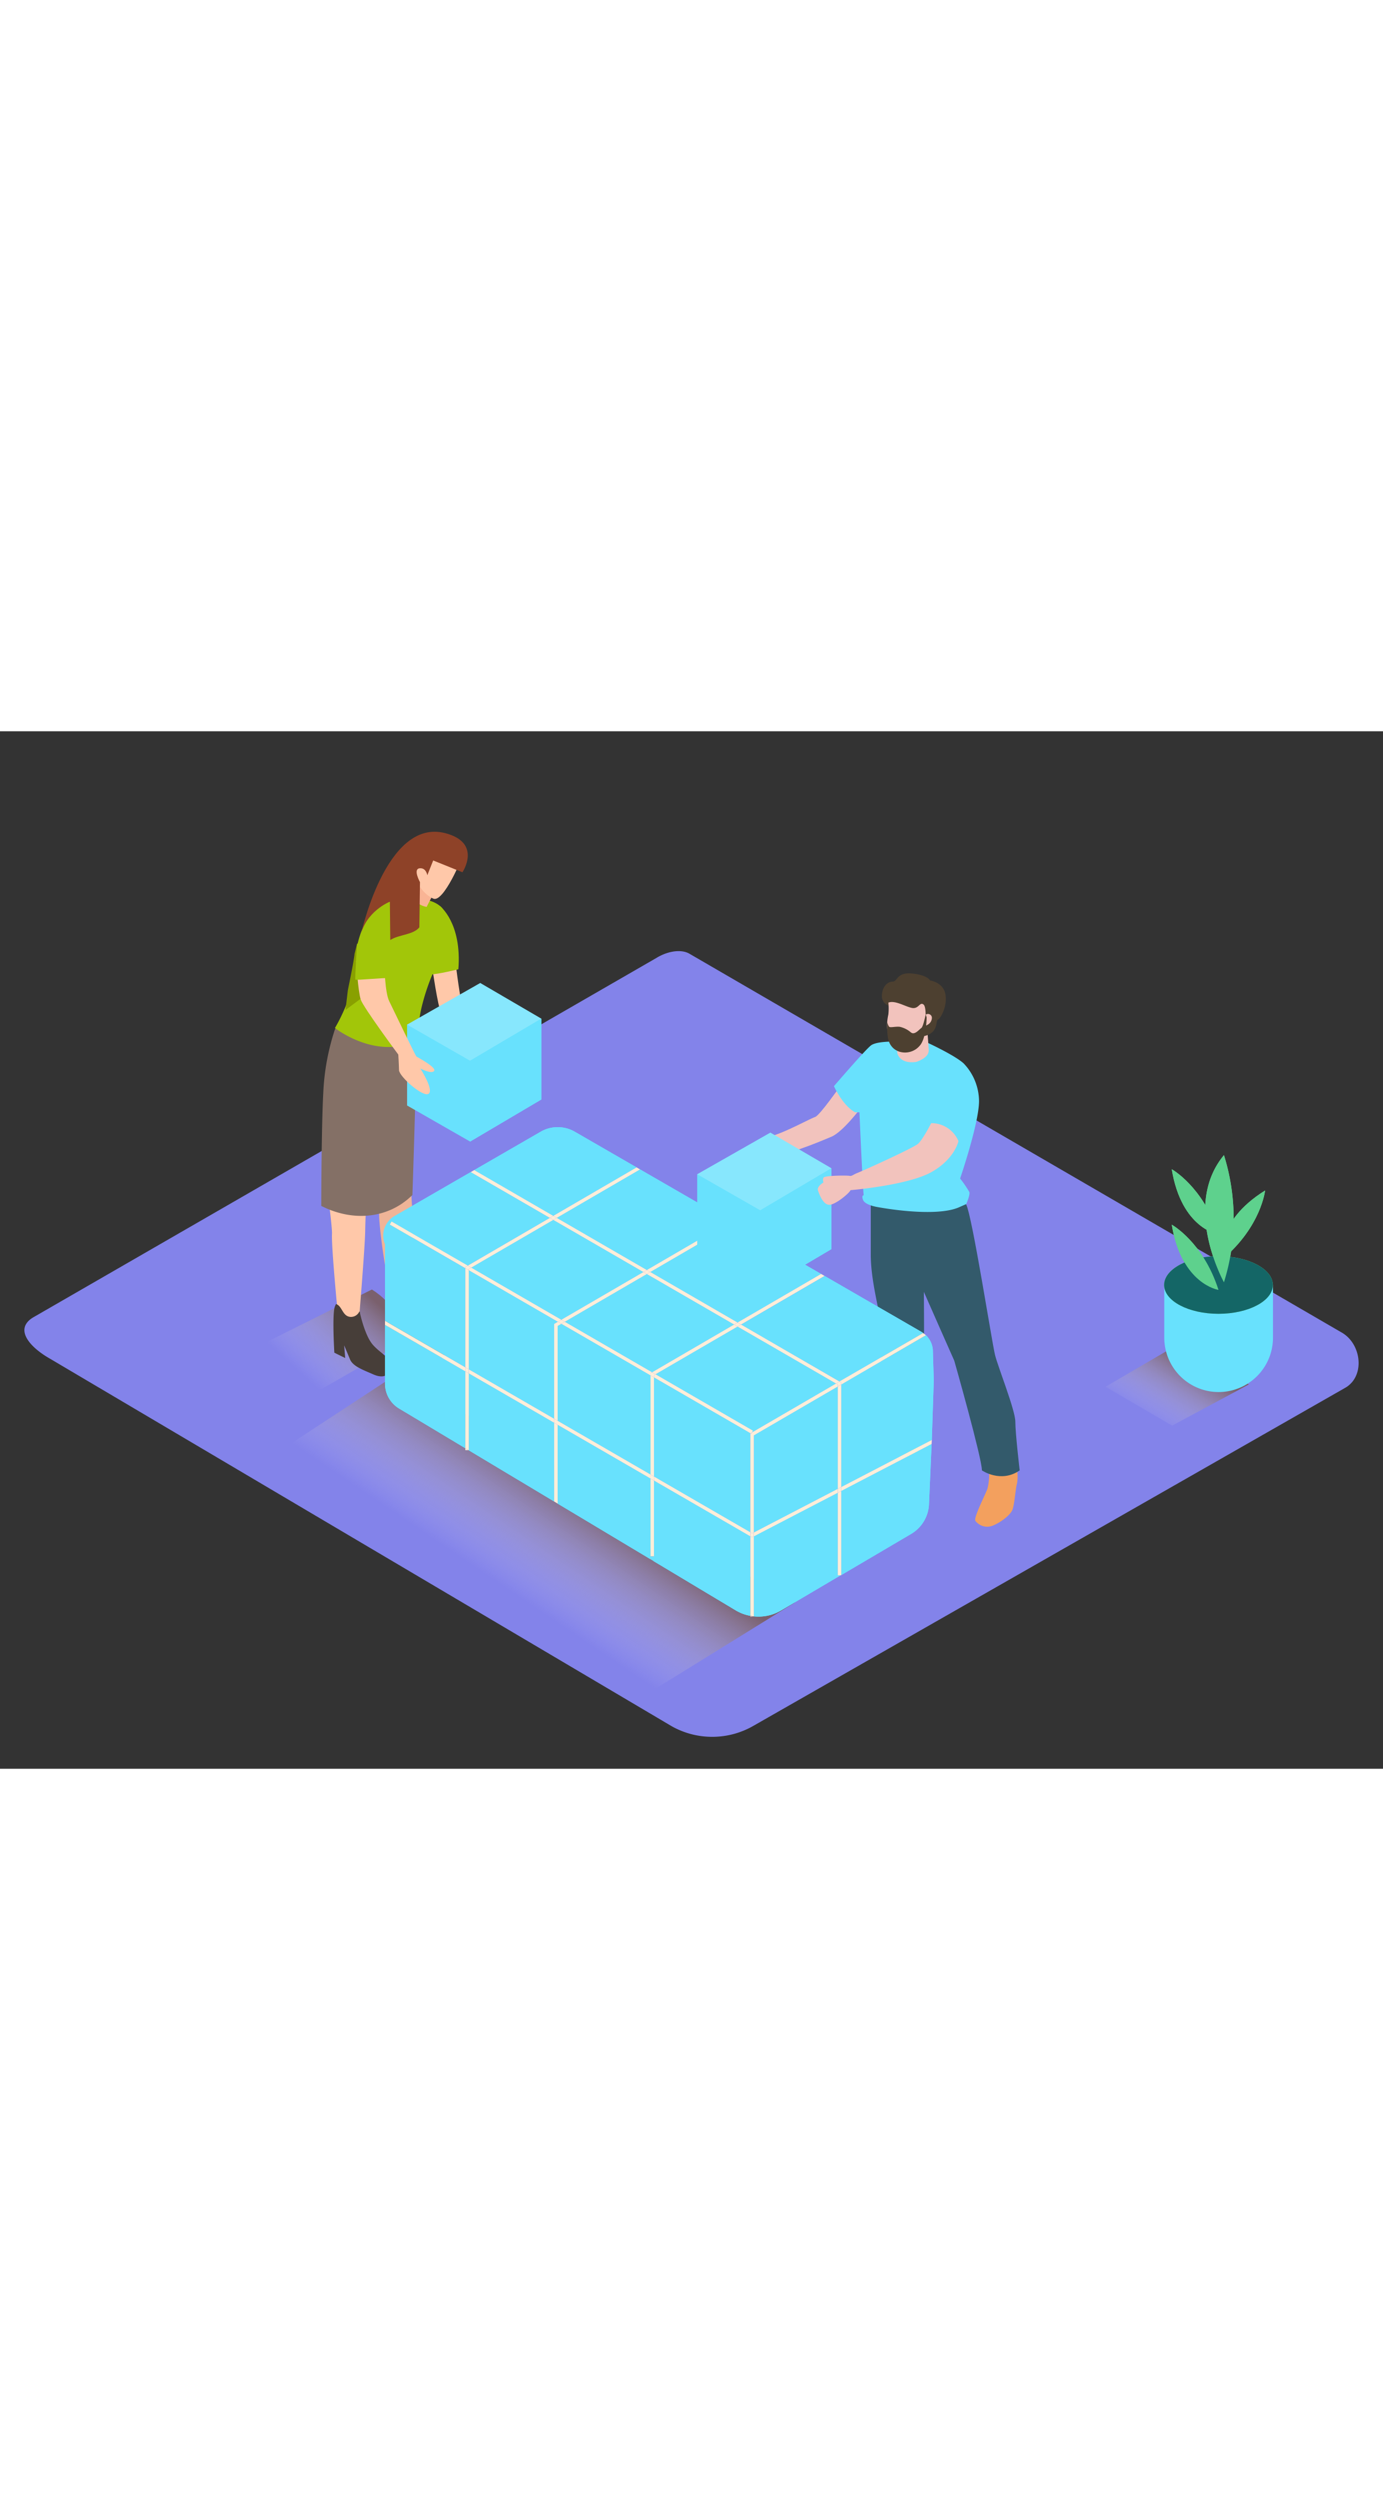 <svg xmlns="http://www.w3.org/2000/svg" xmlns:xlink="http://www.w3.org/1999/xlink" viewBox="0 0 400 300" data-imageid="team-building-isometric" imageName="Team building" class="illustrations_image" style="width: 166px;"><rect x="0" y="0" width="400" height="300" fill="#333333" stroke="none"/><defs><linearGradient id="linear-gradient" x1="143.62" y1="246.1" x2="163.09" y2="217.3" gradientUnits="userSpaceOnUse"><stop offset="0" stop-color="#fff" stop-opacity="0"/><stop offset="0.99" stop-color="#754c24"/></linearGradient><linearGradient id="linear-gradient-2" x1="333.55" y1="200.41" x2="344.81" y2="182.22" xlink:href="#linear-gradient"/><linearGradient id="linear-gradient-3" x1="87.28" y1="186.1" x2="107.73" y2="163.65" xlink:href="#linear-gradient"/></defs><title>PP</title><g style="isolation:isolate"><g id="Layer_2" data-name="Layer 2"><path d="M131.79,67.12s1.38,11.81,2.49,14.52,4.83,14.51,4.83,14.51,2.68,3.78,1.65,4.28-2.65-2.91-2.65-2.91l-5-1.35s-4.46-11.83-5.5-14.42-2.57-13.23-2.57-13.23" fill="#ffc8a9"/><path d="M194.28,287.7,14.56,181.48C8.84,178.27,3.93,173,9.51,169.53l180.37-104c2.71-1.68,6.82-2.78,9.57-1.18L388.11,173.89c5.72,3.32,6.75,12.6,1,15.93L218,287.53A23.9,23.9,0,0,1,194.28,287.7Z" fill="#8383ea"/><path d="M114.73,185.92,78,210l107.92,69.12,43.92-27.16C223.4,247.78,121.19,190,114.73,185.92Z" opacity="0.63" fill="url(#linear-gradient)" style="mix-blend-mode:multiply"/><path d="M342,176.54l-22.26,13L339,200.78l22.19-11.91C354.84,184.74,348.45,180.58,342,176.54Z" opacity="0.63" fill="url(#linear-gradient-2)" style="mix-blend-mode:multiply"/><path d="M242.7,103.16c.33-.7-5.51,7.83-6.91,8.35-2.52.93-11.57,6.19-15.91,6.16.32,1.49,3.68,3,4,4.49,2.51,1,12.59-3.24,16.59-4.92,3.46-1.46,8.88-8.82,8.88-8.82Z" fill="#f2c3bd"/><path d="M351,165.69c-5.11-.44-10.49-2-14.26-5.48v15.14a15.72,15.72,0,0,0,15.72,15.72h0a15.72,15.72,0,0,0,15.72-15.72V160C362.78,162.14,356.69,166.19,351,165.69Z" fill="#68e1fd" class="target-color"/><ellipse cx="352.42" cy="160.11" rx="15.72" ry="8.33" fill="#5ed18d"/><path d="M352.42,161.53s-10.69-1.57-13.52-18.86C338.91,142.67,348,147.7,352.42,161.53Z" fill="#5ed18d"/><path d="M354,159.33s-12.26-22,0-36.77A61.64,61.64,0,0,1,354,159.33Z" fill="#5ed18d"/><path d="M352.42,145.5s-10.69-1.57-13.52-18.86C338.91,126.64,348,131.67,352.42,145.5Z" fill="#5ed18d"/><path d="M353.72,152.54S351,142.08,365.9,132.79C365.9,132.79,364.78,143.14,353.72,152.54Z" fill="#5ed18d"/><ellipse cx="352.42" cy="160.11" rx="15.72" ry="8.33" fill="#146666"/><path d="M352.42,161.53s-10.69-1.57-13.52-18.86C338.91,142.67,348,147.7,352.42,161.53Z" fill="#5ed18d"/><path d="M354,159.33s-12.26-22,0-36.77A61.64,61.64,0,0,1,354,159.33Z" fill="#5ed18d"/><path d="M352.42,145.5s-10.69-1.57-13.52-18.86C338.91,126.64,348,131.67,352.42,145.5Z" fill="#5ed18d"/><path d="M353.72,152.54S351,142.08,365.9,132.79C365.9,132.79,364.78,143.14,353.72,152.54Z" fill="#5ed18d"/><path d="M256.06,201.56a32.23,32.23,0,0,1-2.87,3.33,55.81,55.81,0,0,1-6.72,3.82c-.89.36-2.13.8-2.13,2.22s1.87,2.75,4.53,2.58,7.46-1.6,8.62-2.84,1.69-1.33,1.69-1.33,4.62,1,6-.09c1-.82.26-5.3-.15-7.29A11.59,11.59,0,0,1,256.06,201.56Z" fill="#f3a05e"/><path d="M286.1,214.11a18.45,18.45,0,0,1-.5,4.9c-.58,1.66-4.07,8.39-3.49,9.3a4.3,4.3,0,0,0,4.73,1.49c2.16-.75,5.48-3.07,6.06-4.9s.83-6.06,1.25-7.39a12,12,0,0,0,0-4Z" fill="#f3a05e"/><path d="M261.87,141c0,.65,3,15.76,5.11,20.59S276,182,276,182s8,28.15,8,31.72c0,0,5.46,3.78,10.92,0,0,0-1.26-10.71-1.26-14.07s-5-15.76-5.88-19.33-6.6-40.17-8.34-43.51S261.59,133.22,261.87,141Z" fill="#335a6b"/><path d="M251.85,133.22v18.07c0,8.82,3.36,18.91,3.15,22.48s0,28.36,0,28.36a10.17,10.17,0,0,0,10.31,0s1.65-17.44,1.86-20.59,0-22.69,0-26.26-1.61-17.67-5.32-20.7S251.85,133.22,251.85,133.22Z" fill="#335a6b"/><path d="M258.45,89.73s-4.89-.09-6.49,1.07-10.76,11.82-10.76,11.82,2.49,5.6,6.13,7.56h1.24s1,22.85,1.24,24c0,0-.73-.07-.19,1.35s3.91,2,3.91,2,16.82,3.27,23.94.07l2-.89s1.16-2.67.89-3.47a31.94,31.94,0,0,0-2.67-3.91s5.47-16,5.47-22.41a15.9,15.9,0,0,0-4.41-10.84c-2.67-2.49-11.29-6.4-11.29-6.4Z" fill="#68e1fd" class="target-color"/><path d="M259.38,89.7l.14,3.31s.51,3.28,5.45,2.61c0,0,3.82-1.12,3.64-3.47,0-.63-.5-6.85-.5-6.85" fill="#f2c3bd"/><path d="M257.8,79.47a2.84,2.84,0,0,1-2.73-3c.06-2.73,1.71-4.09,3.13-4.09s1.14-2.79,5.63-2.33,5.17,2,5.17,2,3.81.51,4.44,4-1.42,7-2.1,7.28-.17,2.22-1.59,3.58a5.09,5.09,0,0,1-3.35,1.31" fill="#4d4030"/><path d="M256.94,78.46a16.43,16.43,0,0,1,0,3.4c-.22,1.13-1.66,6.91,3.2,10.42,0,0,4.86.72,7.29-5,0,0,.84-7.3-.3-8.24s-1.39,1.41-3.46.94S258.83,77.72,256.94,78.46Z" fill="#f2c3bd"/><path d="M267.82,81.9a3.62,3.62,0,0,0-1.43,2.21.6.6,0,0,0-.31,1.09c.67.46,1.71,0,2.31-.4a2.28,2.28,0,0,0,1.13-2.08A1.13,1.13,0,0,0,267.82,81.9Z" fill="#f2c3bd"/><path d="M267.74,81.86s-.71,3.54-1.25,3.92-1.65,1.76-2.6,1.52a1.57,1.57,0,0,1-.46-.24,7.32,7.32,0,0,0-3.23-1.61c-1.43-.12-2.73.35-3.09-.06a4,4,0,0,1-.53-1.47s-.08,4,.39,5.34a4.71,4.71,0,0,0,3.77,3.54,5.57,5.57,0,0,0,5.59-2.29C268,88,268,82.74,268,82.74Z" fill="#4d4030"/><path d="M107.56,161.42,69.72,180.29l18.62,12.6,32.74-18.81C114.68,169.95,114,165.46,107.56,161.42Z" opacity="0.63" fill="url(#linear-gradient-3)" style="mix-blend-mode:multiply"/><path d="M118.22,117.61s.64,15.58,1,20.36.17,26.95.17,26.95a8.64,8.64,0,0,1-4.45.58c-2.7-.29-5.31-22.38-5.28-25.38s-4.13-19.29-4.15-25.93,3.26-14.51,8.32-13.64S118.22,117.61,118.22,117.61Z" fill="#efb497"/><path d="M106.41,124.16s-.72,15.58-.79,20.37-1.8,25.64-1.8,25.64a14.11,14.11,0,0,1-5.9.49s-2.1-21.13-1.9-25.3c.14-3-2.54-19.1-2-25.71s4.52-14.17,9.48-12.86S106.41,124.16,106.41,124.16Z" fill="#ffc8a9"/><path d="M123.32,172.6c-2.23-2.73-3.56-9-3.56-9s.09-.12-.17-.43A2.66,2.66,0,0,1,117,164.7c-2.34-.18-2.33-3.12-4.16-3.73-.1.19-.19.4-.3.64-.89,2-.19,13.44-.19,13.44l3.14,1.54-.3-3.66s.83,1.94,1.67,4,3.71,3.05,6.73,4.38,4.61.3,5.32-2S125.55,175.32,123.32,172.6Z" fill="#473e39"/><path d="M119.28,134.1c.75-21.88,1.25-43.3,1.25-43.3S102,81.63,96.89,86.14a67.94,67.94,0,0,0-3.4,18.61c-.31,5.42-.54,18.45-.57,32.5C101.78,141.76,112.08,141.17,119.28,134.1Z" fill="#847066"/><path d="M121.87,80.09a63.68,63.68,0,0,1,3.21-9.84c2.22-5.75,3.8-11.44,3.43-17.51a3.5,3.5,0,0,0-.74-1.73c-3.18-3.37-10.14-2.59-10.14-2.59a19.43,19.43,0,0,0-2.88,0,.54.54,0,0,1-.48.55c-8,.9-10.53,9.52-11.59,16.32-.72,4.62-.87,9.39-2.54,13.81a50.48,50.48,0,0,1-3.27,6.72c2.3,1.7,12.7,8.62,23.32,3.8C120.78,86.48,121.2,83.26,121.87,80.09Z" fill="#a2c609"/><path d="M127.24,50.53s6.39,4.87,5.33,18.29c0,0-6.08,1.51-8.2,1.5" fill="#a2c609"/><path d="M106.08,73.73l-2.81-12.28-.75,3a.55.55,0,0,1,0,.16c-.42,3.31-1.81,9.54-1.94,10.51l-.65,5.47,5.8-4.3Z" fill="#89a000"/><path d="M127.12,44.3l0,.06a1.44,1.44,0,0,0-.61.59c-1.09,1.92-2.12,3.88-3.12,5.84a6.27,6.27,0,0,1-2.27-.89,8.33,8.33,0,0,1-2.89-2.9l1.28-6.23Z" fill="#f9b495"/><path d="M133.67,36c.17.4-5.37,13.57-8.31,12.41s-7.11-6.37-5.59-11.69S131.32,30.35,133.67,36Z" fill="#ffc8a9"/><path d="M128.85,29.48c-17.41-4.62-24.64,30-24.64,30,1.41-7.37,8.55-10.21,8.55-10.21l.12,11.09c2.62-1.65,6.56-1.43,8.41-3.66l.18-13.07s-2.08-3.74-.15-4,2.27,2,2.27,2l1.7-4.27,8.46,3.41S139.49,32.3,128.85,29.48Z" fill="#8e4228"/><path d="M107.67,177.19c-2.23-2.73-3.56-9-3.56-9s.09-.12-.17-.43a2.66,2.66,0,0,1-2.59,1.58c-2.34-.18-2.33-3.12-4.16-3.73-.1.19-.19.4-.3.64-.89,2-.19,13.44-.19,13.44l3.14,1.54-.3-3.66s.83,1.94,1.67,4,3.71,3.05,6.73,4.38,4.61.3,5.32-2S109.9,179.92,107.67,177.19Z" fill="#473e39"/><polygon points="218.03 231.68 242.31 219.06 242.31 189.47 218.03 203.6 218.03 231.68" fill="#68e1fd" class="target-color"/><polygon points="189.59 185.93 217.78 202.24 217.48 202.76 241.81 188.61 213.32 172.13 189.59 185.93" fill="#68e1fd" class="target-color"/><polygon points="213.32 170.97 237.48 156.92 212.21 142.32 188.08 156.36 213.32 170.97" fill="#68e1fd" class="target-color"/><path d="M242.8,188,267,174c-.14-.1-.28-.2-.43-.29l-28.05-16.2-24.16,14.06Z" fill="#68e1fd" class="target-color"/><path d="M184.12,126.11l-17.88-10.32a9.86,9.86,0,0,0-9.86,0l-19.24,11.11L160,140.13Z" fill="#68e1fd" class="target-color"/><polygon points="162.36 171.33 161.28 171.95 161.28 199.38 188.15 214.92 188.15 186.25 162.36 171.33" fill="#68e1fd" class="target-color"/><polygon points="186.09 156.37 160.03 141.29 136.29 155.09 162.35 170.17 186.09 156.37" fill="#68e1fd" class="target-color"/><polygon points="217.08 202.99 189.15 186.83 189.15 215.5 217.03 231.63 217.03 203.02 217.08 202.99" fill="#68e1fd" class="target-color"/><polygon points="188.6 185.36 212.33 171.55 187.08 156.94 163.35 170.75 188.6 185.36" fill="#68e1fd" class="target-color"/><polygon points="161.36 170.75 135.59 155.84 135.59 184.51 160.28 198.8 160.28 171.38 161.36 170.75" fill="#68e1fd" class="target-color"/><path d="M134.6,155.26l-21.83-12.63.5-.87,22,12.75L159,140.71l-22.88-13.24L114.1,140.2a6.49,6.49,0,0,0-2.75,8.13v4.36a6.63,6.63,0,0,0,0,.68v17.12l23.25,13.45Z" fill="#68e1fd" class="target-color"/><polygon points="187.08 155.79 211.21 141.75 185.12 126.69 161.02 140.71 187.08 155.79" fill="#68e1fd" class="target-color"/><path d="M189.15,216.66v21.9h-1V216.08l-26.87-15.55v22.79l51.53,30.89a12.73,12.73,0,0,0,4.22,1.57v-23Z" fill="#68e1fd" class="target-color"/><path d="M242.3,220.19,218,232.8v23.13a12.76,12.76,0,0,0,7.83-1.67L243.22,244h-.92Z" fill="#68e1fd" class="target-color"/><path d="M243.3,244l20.23-11.91a10.5,10.5,0,0,0,5.16-8.59l.76-17.41L243.3,219.67Z" fill="#68e1fd" class="target-color"/><path d="M270.08,187.85l-.26-8.38h0a6.54,6.54,0,0,0-2-4.82L243.3,188.89v29.65l26.2-13.61.57-17.08" fill="#68e1fd" class="target-color"/><polygon points="135.59 185.67 135.59 207.87 135.5 207.87 160.28 222.72 160.28 199.95 135.59 185.67" fill="#68e1fd" class="target-color"/><path d="M111.35,171.64v17a8.4,8.4,0,0,0,4.08,7.2l19.17,11.49V185.09Z" fill="#68e1fd" class="target-color"/><polygon points="218.03 231.68 242.31 219.06 242.31 189.47 218.03 203.6 218.03 231.68" fill="#68e1fd" style="mix-blend-mode:multiply" class="target-color"/><polygon points="189.59 185.93 217.78 202.24 217.48 202.76 241.81 188.61 213.32 172.13 189.59 185.93" fill="#68e1fd" class="target-color"/><polygon points="213.32 170.97 237.48 156.92 212.21 142.32 188.08 156.36 213.32 170.97" fill="#68e1fd" class="target-color"/><path d="M242.8,188,267,174c-.14-.1-.28-.2-.43-.29l-28.05-16.2-24.16,14.06Z" fill="#68e1fd" style="mix-blend-mode:multiply" class="target-color"/><path d="M184.12,126.11l-17.88-10.32a9.86,9.86,0,0,0-9.86,0l-19.24,11.11L160,140.13Z" fill="#68e1fd" class="target-color"/><polygon points="162.36 171.33 161.28 171.95 161.28 199.38 188.15 214.92 188.15 186.25 162.36 171.33" fill="#68e1fd" class="target-color"/><polygon points="186.09 156.37 160.03 141.29 136.29 155.09 162.35 170.17 186.09 156.37" fill="#68e1fd" class="target-color"/><polygon points="217.08 202.99 189.15 186.83 189.15 215.5 217.03 231.63 217.03 203.02 217.08 202.99" fill="#68e1fd" style="mix-blend-mode:multiply" class="target-color"/><polygon points="188.6 185.36 212.33 171.55 187.08 156.94 163.35 170.75 188.6 185.36" fill="#68e1fd" style="mix-blend-mode:multiply" class="target-color"/><polygon points="161.36 170.75 135.59 155.84 135.59 184.51 160.28 198.8 160.28 171.38 161.36 170.75" fill="#68e1fd" style="mix-blend-mode:multiply" class="target-color"/><path d="M136.15,127.47,114.1,140.2a6.48,6.48,0,0,0-1.46,1.18,5.93,5.93,0,0,0,.61.4v0l22,12.75L159,140.71Z" fill="#68e1fd" style="mix-blend-mode:multiply" class="target-color"/><polygon points="187.08 155.79 211.21 141.75 185.12 126.69 161.02 140.71 187.08 155.79" fill="#68e1fd" style="mix-blend-mode:multiply" class="target-color"/><path d="M189.15,216.66v21.9H189v1.39l23.79,14.26a12.73,12.73,0,0,0,4.22,1.57v-23Z" fill="#68e1fd" class="target-color"/><path d="M188,236.71a.46.46,0,0,1,.13-.33v-20.3l-26.87-15.55v22.79l26.74,16Z" fill="#68e1fd" style="mix-blend-mode:multiply" class="target-color"/><path d="M242.3,220.19,218,232.8v23.13a12.76,12.76,0,0,0,7.83-1.67L243.22,244h-.92Z" fill="#68e1fd" class="target-color"/><path d="M243.3,244l20.23-11.91a10.5,10.5,0,0,0,5.16-8.59l.76-17.41L243.3,219.67Z" fill="#68e1fd" style="mix-blend-mode:multiply" class="target-color"/><path d="M270.08,187.85l-.26-8.38h0a6.54,6.54,0,0,0-2-4.82L243.3,188.89v29.65l26.2-13.61.57-17.08" fill="#68e1fd" class="target-color"/><polygon points="135.59 185.67 135.59 207.87 135.5 207.87 160.28 222.72 160.28 199.95 135.59 185.67" fill="#68e1fd" class="target-color"/><path d="M111.35,171.64v17a8.4,8.4,0,0,0,4.08,7.2l19.17,11.49V185.09Z" fill="#68e1fd" style="mix-blend-mode:multiply" class="target-color"/><polygon points="188.15 238.56 189.15 238.56 189.15 216.66 188.15 216.08 188.15 238.56" fill="#ffeed9"/><polygon points="189.59 185.93 213.32 172.13 212.33 171.55 188.6 185.36 189.59 185.93" fill="#ffeed9"/><polygon points="188.15 186.25 188.15 214.92 189.15 215.5 189.15 186.83 188.15 186.25" fill="#ffeed9"/><polygon points="214.32 171.55 238.48 157.49 237.48 156.92 213.32 170.97 214.32 171.55" fill="#ffeed9"/><polygon points="188.08 156.36 212.21 142.32 211.21 141.75 187.08 155.79 188.08 156.36" fill="#ffeed9"/><polygon points="160.28 199.95 160.28 222.72 161.28 223.32 161.28 200.53 160.28 199.95" fill="#ffeed9"/><polygon points="162.36 171.33 161.36 170.75 160.28 171.38 160.28 198.8 161.28 199.38 161.28 171.95 162.36 171.33" fill="#ffeed9"/><polygon points="163.35 170.75 187.08 156.94 186.09 156.37 162.35 170.17 163.35 170.75" fill="#ffeed9"/><polygon points="134.59 207.87 135.5 207.87 134.59 207.32 134.59 207.87" fill="#ffeed9"/><polygon points="160.03 141.29 159.03 140.71 135.3 154.52 136.29 155.09 160.03 141.29" fill="#ffeed9"/><polygon points="161.02 140.71 185.12 126.69 184.12 126.11 160.02 140.13 161.02 140.71" fill="#ffeed9"/><polygon points="135.59 185.67 134.59 185.09 134.59 207.32 135.5 207.87 135.59 207.87 135.59 185.67" fill="#ffeed9"/><polygon points="135.59 155.84 134.59 155.26 134.59 183.93 135.59 184.51 135.59 155.84" fill="#ffeed9"/><polygon points="162.35 170.17 136.29 155.09 135.59 155.5 135.59 155.84 161.36 170.75 162.35 170.17" fill="#ffeed9"/><polygon points="189.15 186.83 217.08 202.99 217.28 202.88 217.48 202.76 217.78 202.24 189.59 185.93 189.15 186.19 189.15 186.83" fill="#ffeed9"/><polygon points="188.6 185.36 163.35 170.75 162.36 171.33 188.15 186.25 188.15 185.61 188.6 185.36" fill="#ffeed9"/><polygon points="135.3 154.52 113.26 141.77 112.76 142.63 134.59 155.26 134.59 154.92 135.3 154.52" fill="#ffeed9"/><polygon points="188.15 185.61 188.15 186.25 189.15 186.83 189.15 186.19 189.59 185.93 188.6 185.36 188.15 185.61" fill="#ffeed9"/><polygon points="162.35 170.17 161.36 170.75 162.36 171.33 163.35 170.75 162.35 170.17" fill="#ffeed9"/><polygon points="135.59 155.5 136.29 155.09 135.3 154.52 134.59 154.92 134.59 155.26 135.59 155.84 135.59 155.5" fill="#ffeed9"/><path d="M217,256h1v0c-.34,0-.67-.09-1-.15Z" fill="#ffeed9"/><path d="M217.52,233.07l-.24-.14-.25-.14v23c.33.06.66.12,1,.15V232.8Z" fill="#ffeed9"/><polygon points="217.28 203.11 217.08 202.99 217.03 203.02 217.03 231.63 217.54 231.93 218.03 231.68 218.03 203.6 242.31 189.47 242.31 188.9 241.81 188.61 217.48 202.76 217.28 203.11" fill="#ffeed9"/><path d="M243.3,188.32v.58l24.49-14.25A6.64,6.64,0,0,0,267,174L242.8,188Z" fill="#ffeed9"/><polygon points="217.08 202.99 217.28 203.11 217.48 202.76 217.28 202.88 217.08 202.99" fill="#ffeed9"/><polygon points="243.31 244.04 243.31 243.99 243.22 244.04 243.31 244.04" fill="#ffeed9"/><polygon points="160.02 140.13 137.15 126.89 136.15 127.47 159.03 140.71 160.02 140.13" fill="#ffeed9"/><polygon points="242.31 220.19 242.31 244.04 243.22 244.04 243.31 243.99 243.31 219.67 242.31 220.19" fill="#ffeed9"/><polygon points="212.33 171.55 213.32 170.97 188.08 156.36 187.08 156.94 212.33 171.55" fill="#ffeed9"/><polygon points="242.31 219.06 243.31 218.54 243.31 188.89 242.31 189.47 242.31 219.06" fill="#ffeed9"/><polygon points="186.09 156.37 187.08 155.79 161.02 140.71 160.03 141.29 186.09 156.37" fill="#ffeed9"/><polygon points="241.81 188.61 242.8 188.03 214.32 171.55 213.32 172.13 241.81 188.61" fill="#ffeed9"/><polygon points="213.32 172.13 214.32 171.55 213.32 170.97 212.33 171.55 213.32 172.13" fill="#ffeed9"/><polygon points="187.08 156.94 188.08 156.36 187.08 155.79 186.09 156.37 187.08 156.94" fill="#ffeed9"/><polygon points="161.02 140.71 160.02 140.13 159.03 140.71 160.03 141.29 161.02 140.71" fill="#ffeed9"/><polygon points="242.8 188.03 241.81 188.61 242.31 188.9 242.31 189.47 243.31 188.89 243.31 188.32 242.8 188.03" fill="#ffeed9"/><polygon points="134.59 183.93 111.35 170.48 111.35 171.64 134.59 185.09 134.59 183.93" fill="#ffeed9"/><polygon points="218.03 231.68 218.03 232.8 242.31 220.19 242.31 219.06 218.03 231.68" fill="#ffeed9"/><polygon points="243.31 219.67 269.45 206.08 269.5 204.93 243.31 218.54 243.31 219.67" fill="#ffeed9"/><polygon points="135.59 184.51 135.59 185.67 160.28 199.95 160.28 198.8 135.59 184.51" fill="#ffeed9"/><polygon points="189.15 215.5 189.15 216.66 217.03 232.79 217.03 231.63 189.15 215.5" fill="#ffeed9"/><polygon points="161.28 199.38 161.28 200.53 188.15 216.08 188.15 214.92 161.28 199.38" fill="#ffeed9"/><polygon points="188.15 214.92 188.15 216.08 189.15 216.66 189.15 215.5 188.15 214.92" fill="#ffeed9"/><polygon points="160.28 198.8 160.28 199.95 161.28 200.53 161.28 199.38 160.28 198.8" fill="#ffeed9"/><polygon points="134.59 183.93 134.59 185.09 135.59 185.67 135.59 184.51 134.59 183.93" fill="#ffeed9"/><polygon points="217.54 231.93 217.03 231.63 217.03 232.79 217.28 232.93 217.52 233.07 218.03 232.8 218.03 231.68 217.54 231.93" fill="#ffeed9"/><polygon points="242.31 220.19 243.31 219.67 243.31 218.54 242.31 219.06 242.31 220.19" fill="#ffeed9"/><polyline points="201.65 128.09 201.65 151.47 219.89 161.9 240.47 149.74 240.47 126.36" fill="#68e1fd" class="target-color"/><polygon points="201.65 128.09 222.81 116.05 240.47 126.36 219.89 138.52 201.65 128.09" fill="#68e1fd" class="target-color"/><polygon points="201.65 128.09 222.81 116.05 240.47 126.36 219.89 138.52 201.65 128.09" fill="#fff" opacity="0.21"/><polygon points="219.89 138.52 219.89 161.9 240.47 149.74 240.47 126.36 219.89 138.52" fill="#68e1fd" style="mix-blend-mode:multiply" class="target-color"/><path d="M269.32,113.32s-2.37,4.65-3.75,5.92-16.19,7.93-17.56,8.46-1.59,1-2.33.85-7.19-.11-7.51.53a1.82,1.82,0,0,0,0,1.38s-2,1.16-1.59,2.33,1.48,4.13,3.28,4.13,5.82-3.39,6.14-4.23c0,0,16.49-1.38,23.32-5.18s7.89-9,7.89-9A8.46,8.46,0,0,0,269.32,113.32Z" fill="#f2c3bd"/><polyline points="117.74 84.83 117.74 108.21 135.97 118.64 156.56 106.48 156.56 83.1" fill="#68e1fd" class="target-color"/><polygon points="117.74 84.83 138.9 72.79 156.56 83.1 135.97 95.27 117.74 84.83" fill="#68e1fd" class="target-color"/><polygon points="117.74 84.83 138.9 72.79 156.56 83.1 135.97 95.27 117.74 84.83" fill="#fff" opacity="0.21"/><polygon points="135.97 95.27 135.97 118.64 156.56 106.48 156.56 83.1 135.97 95.27" fill="#68e1fd" style="mix-blend-mode:multiply" class="target-color"/><path d="M111.19,67.64s.1,7.83,1.39,10.43,7.58,15.8,7.88,16,5.84,3.11,5.11,4.14-4-.7-4-.7,4,6.2,2.39,7.31-8.51-5-8.55-6.82-.21-4.51-.21-4.51S105.12,79.9,104.34,77.6,103,66.43,103,66.43,107.53,64,111.19,67.64Z" fill="#ffc8a9"/><path d="M111.72,60.39l.72,11c-1-.18-9.49.67-9.66.42s.49-10.36.49-10.36" fill="#a2c609"/></g></g></svg>